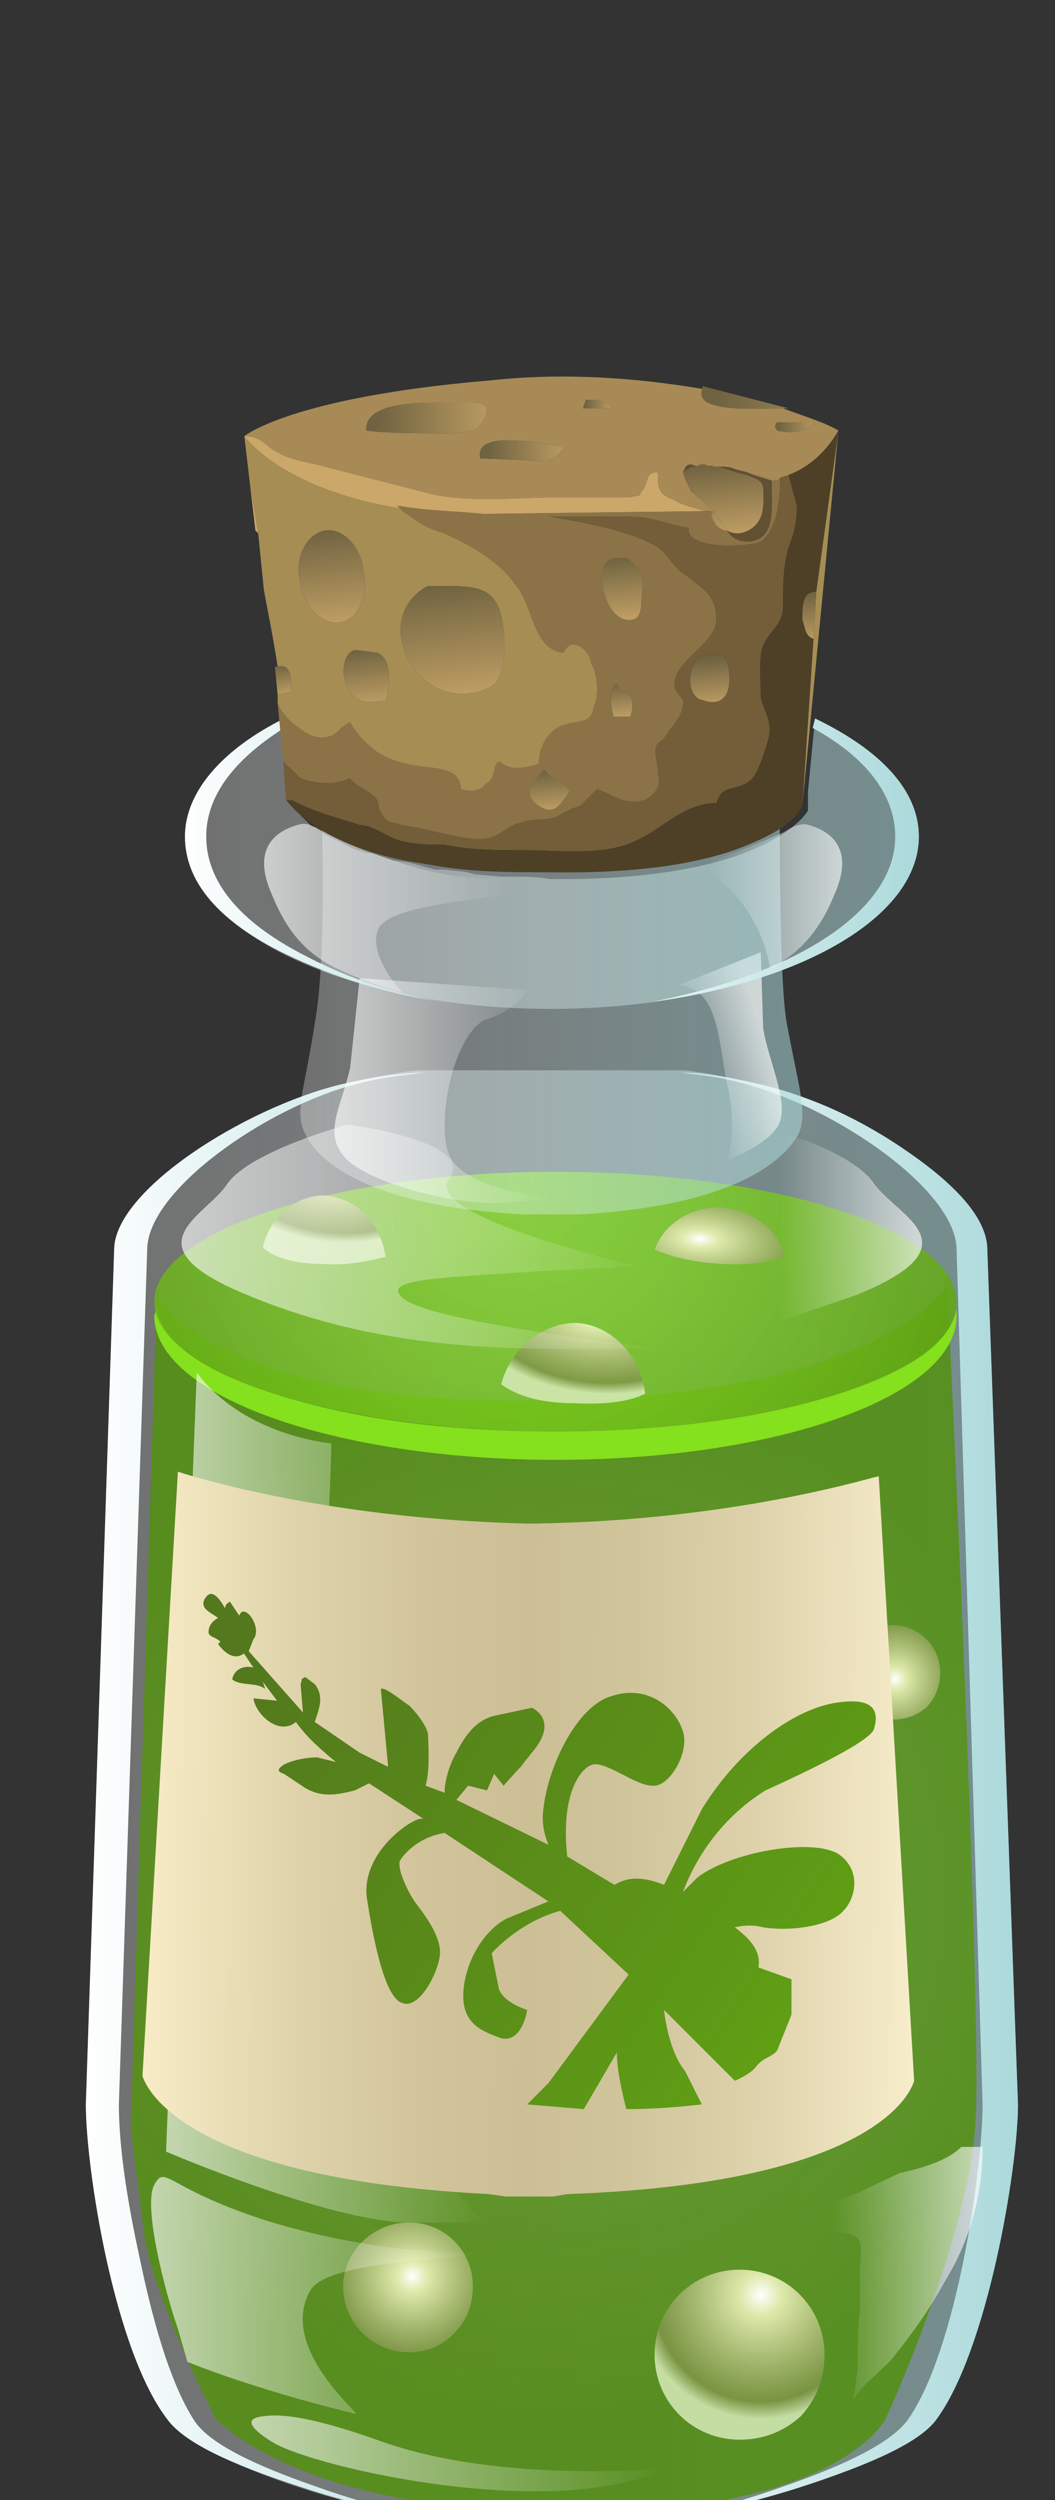 <?xml version="1.0" encoding="utf-8"?>
<!-- Generator: flash2svg, http://dissentgraphics.com/tools/flash2svg -->
<svg xmlns:xlink="http://www.w3.org/1999/xlink" id="essence_of_rubeweed" image-rendering="auto" baseProfile="basic" version="1.1" x="0px" y="0px" width="19" height="45" xmlns="http://www.w3.org/2000/svg" viewBox="0 0 19 45">
  <rect x="0" y="0" width="19" height="45" fill="#333333" stroke="none"/>
  <defs>
    <linearGradient gradientUnits="userSpaceOnUse" color-interpolation="sRGB" x1="188.1" y1="775.9" x2="207.3" y2="775.9" id="linearGradient">
      <stop stop-color="#FFF" stop-opacity="0.298" offset="0"/>
      <stop stop-color="#ABD9DB" stop-opacity="0.549" offset="1"/>
    </linearGradient>
    <radialGradient gradientUnits="userSpaceOnUse" color-interpolation="sRGB" r="11.047" cx="197.9" cy="778" fx="197.9" fy="778" gradientTransform="matrix(1 0 0 -1 0 1556)" id="radialGradient">
      <stop stop-color="#62A713" stop-opacity="0.667" offset="0"/>
      <stop stop-color="#53900F" stop-opacity="0.847" offset="0.988"/>
    </radialGradient>
    <radialGradient gradientUnits="userSpaceOnUse" color-interpolation="sRGB" r="9.794" cx="196.35" cy="762.6" fx="196.35" fy="762.6" gradientTransform="matrix(0.871 0.493 0.493 -0.871 -350.699 1330.05)" id="radialGradient1">
      <stop stop-color="#94F822" stop-opacity="0.667" offset="0"/>
      <stop stop-color="#62A713" stop-opacity="0.847" offset="0.988"/>
    </radialGradient>
    <radialGradient gradientUnits="userSpaceOnUse" color-interpolation="sRGB" r="1.995" cx="194.85" cy="785.7" fx="194.85" fy="785.7" gradientTransform="matrix(0.497 0.87 0.87 -0.497 -585.149 1006.65)" id="radialGradient2">
      <stop stop-color="#FFF" stop-opacity="1" offset="0"/>
      <stop stop-color="#DEE9AB" stop-opacity="1" offset="0.165"/>
      <stop stop-color="#7F9447" stop-opacity="0.847" offset="0.859"/>
      <stop stop-color="#D8EBBA" stop-opacity="0.847" offset="1"/>
    </radialGradient>
    <radialGradient gradientUnits="userSpaceOnUse" color-interpolation="sRGB" r="2.621" cx="201.85" cy="787" fx="201.85" fy="787" gradientTransform="matrix(0.498 0.872 0.872 -0.498 -584.899 1002.65)" id="radialGradient3">
      <stop stop-color="#FFF" stop-opacity="1" offset="0"/>
      <stop stop-color="#DEE9AB" stop-opacity="1" offset="0.165"/>
      <stop stop-color="#7F9447" stop-opacity="0.847" offset="0.859"/>
      <stop stop-color="#D8EBBA" stop-opacity="0.847" offset="1"/>
    </radialGradient>
    <radialGradient gradientUnits="userSpaceOnUse" color-interpolation="sRGB" r="1.451" cx="205.1" cy="772.85" fx="205.1" fy="772.85" gradientTransform="matrix(0.496 0.872 0.872 -0.496 -570.299 977.15)" id="radialGradient4">
      <stop stop-color="#FFF" stop-opacity="1" offset="0"/>
      <stop stop-color="#DEE9AB" stop-opacity="1" offset="0.165"/>
      <stop stop-color="#7F9447" stop-opacity="0.847" offset="0.859"/>
      <stop stop-color="#D8EBBA" stop-opacity="0.847" offset="1"/>
    </radialGradient>
    <radialGradient gradientUnits="userSpaceOnUse" color-interpolation="sRGB" r="1.414" cx="193.1" cy="763.2" fx="193.1" fy="763.2" gradientTransform="matrix(-0.07 1 1.693 0.132 -1085.449 469.7)" id="radialGradient5">
      <stop stop-color="#FFF" stop-opacity="1" offset="0"/>
      <stop stop-color="#DEE9AB" stop-opacity="1" offset="0.165"/>
      <stop stop-color="#7F9447" stop-opacity="0.847" offset="0.859"/>
      <stop stop-color="#D8EBBA" stop-opacity="0.847" offset="1"/>
    </radialGradient>
    <radialGradient gradientUnits="userSpaceOnUse" color-interpolation="sRGB" r="1.649" cx="198.45" cy="765.9" fx="198.45" fy="765.9" gradientTransform="matrix(-0.068 1 1.684 0.135 -1078.049 463.8)" id="radialGradient6">
      <stop stop-color="#FFF" stop-opacity="1" offset="0"/>
      <stop stop-color="#DEE9AB" stop-opacity="1" offset="0.165"/>
      <stop stop-color="#7F9447" stop-opacity="0.847" offset="0.859"/>
      <stop stop-color="#D8EBBA" stop-opacity="0.847" offset="1"/>
    </radialGradient>
    <radialGradient gradientUnits="userSpaceOnUse" color-interpolation="sRGB" r="1.166" cx="201.5" cy="763.4" fx="201.5" fy="763.4" gradientTransform="matrix(-0.074 1 2.138 0.149 -1415.899 448.2)" id="radialGradient7">
      <stop stop-color="#FFF" stop-opacity="1" offset="0"/>
      <stop stop-color="#DEE9AB" stop-opacity="1" offset="0.165"/>
      <stop stop-color="#7F9447" stop-opacity="0.847" offset="0.859"/>
      <stop stop-color="#D8EBBA" stop-opacity="0.847" offset="1"/>
    </radialGradient>
    <linearGradient gradientUnits="userSpaceOnUse" color-interpolation="sRGB" x1="189.725" y1="775.85" x2="196.475" y2="775.85" id="linearGradient1">
      <stop stop-color="#FFF" stop-opacity="0.639" offset="0"/>
      <stop stop-color="#FFF" stop-opacity="0" offset="1"/>
    </linearGradient>
    <linearGradient gradientUnits="userSpaceOnUse" color-interpolation="sRGB" x1="187.987" y1="775.9" x2="197.713" y2="775.9" id="linearGradient2">
      <stop stop-color="#FFF" stop-opacity="1" offset="0"/>
      <stop stop-color="#ABD9DB" stop-opacity="1" offset="1"/>
    </linearGradient>
    <linearGradient gradientUnits="userSpaceOnUse" color-interpolation="sRGB" x1="197.875" y1="775.9" x2="207.725" y2="775.9" id="linearGradient3">
      <stop stop-color="#FFF" stop-opacity="1" offset="0"/>
      <stop stop-color="#ABD9DB" stop-opacity="1" offset="1"/>
    </linearGradient>
    <linearGradient gradientUnits="userSpaceOnUse" color-interpolation="sRGB" x1="190.025" y1="763.95" x2="200.175" y2="763.95" id="linearGradient4">
      <stop stop-color="#FFF" stop-opacity="0.639" offset="0"/>
      <stop stop-color="#FFF" stop-opacity="0" offset="1"/>
    </linearGradient>
    <linearGradient gradientUnits="userSpaceOnUse" color-interpolation="sRGB" x1="191.525" y1="789.75" x2="200.275" y2="789.75" id="linearGradient5">
      <stop stop-color="#FFF" stop-opacity="0.639" offset="0"/>
      <stop stop-color="#FFF" stop-opacity="0" offset="1"/>
    </linearGradient>
    <linearGradient gradientUnits="userSpaceOnUse" color-interpolation="sRGB" x1="205.575" y1="763.7" x2="202.725" y2="763.7" id="linearGradient6">
      <stop stop-color="#FFF" stop-opacity="0.639" offset="0"/>
      <stop stop-color="#FFF" stop-opacity="0" offset="1"/>
    </linearGradient>
    <linearGradient gradientUnits="userSpaceOnUse" color-interpolation="sRGB" x1="189.4" y1="786.4" x2="196.4" y2="786.4" id="linearGradient7">
      <stop stop-color="#FFF" stop-opacity="0.639" offset="0"/>
      <stop stop-color="#FFF" stop-opacity="0" offset="1"/>
    </linearGradient>
    <linearGradient gradientUnits="userSpaceOnUse" color-interpolation="sRGB" x1="206.875" y1="786.2" x2="203.825" y2="786.2" id="linearGradient8">
      <stop stop-color="#FFF" stop-opacity="0.639" offset="0"/>
      <stop stop-color="#FFF" stop-opacity="0" offset="1"/>
    </linearGradient>
    <linearGradient gradientUnits="userSpaceOnUse" color-interpolation="sRGB" x1="192.588" y1="758.35" x2="202.912" y2="758.35" id="linearGradient9">
      <stop stop-color="#FFF" stop-opacity="0.298" offset="0"/>
      <stop stop-color="#ABD9DB" stop-opacity="0.549" offset="1"/>
    </linearGradient>
    <linearGradient gradientUnits="userSpaceOnUse" color-interpolation="sRGB" x1="193.325" y1="760.9" x2="197.875" y2="760.9" id="linearGradient10">
      <stop stop-color="#FFF" stop-opacity="0.639" offset="0"/>
      <stop stop-color="#FFF" stop-opacity="0" offset="1"/>
    </linearGradient>
    <linearGradient gradientUnits="userSpaceOnUse" color-interpolation="sRGB" x1="202.425" y1="760" x2="200.875" y2="760.5" id="linearGradient11">
      <stop stop-color="#FFF" stop-opacity="0.639" offset="0"/>
      <stop stop-color="#FFF" stop-opacity="0" offset="1"/>
    </linearGradient>
    <linearGradient gradientUnits="userSpaceOnUse" color-interpolation="sRGB" x1="190.088" y1="756.05" x2="205.612" y2="756.05" id="linearGradient12">
      <stop stop-color="#FFF" stop-opacity="0.298" offset="0"/>
      <stop stop-color="#ABD9DB" stop-opacity="0.549" offset="1"/>
    </linearGradient>
    <linearGradient gradientUnits="userSpaceOnUse" color-interpolation="sRGB" x1="197.863" y1="756.05" x2="205.637" y2="756.05" id="linearGradient13">
      <stop stop-color="#FFF" stop-opacity="1" offset="0"/>
      <stop stop-color="#ABD9DB" stop-opacity="1" offset="1"/>
    </linearGradient>
    <linearGradient gradientUnits="userSpaceOnUse" color-interpolation="sRGB" x1="190.075" y1="756.1" x2="197.525" y2="756.1" id="linearGradient14">
      <stop stop-color="#FFF" stop-opacity="1" offset="0"/>
      <stop stop-color="#ABD9DB" stop-opacity="1" offset="1"/>
    </linearGradient>
    <linearGradient gradientUnits="userSpaceOnUse" color-interpolation="sRGB" x1="191.775" y1="757" x2="197.025" y2="757" id="linearGradient15">
      <stop stop-color="#FFF" stop-opacity="0.639" offset="0"/>
      <stop stop-color="#FFF" stop-opacity="0" offset="1"/>
    </linearGradient>
    <linearGradient gradientUnits="userSpaceOnUse" color-interpolation="sRGB" x1="204.012" y1="756.75" x2="201.188" y2="756.75" id="linearGradient16">
      <stop stop-color="#FFF" stop-opacity="0.639" offset="0"/>
      <stop stop-color="#FFF" stop-opacity="0" offset="1"/>
    </linearGradient>
    <linearGradient gradientUnits="userSpaceOnUse" color-interpolation="sRGB" x1="16.275" y1="7.2" x2="12.925" y2="7.2" id="linearGradient17">
      <stop stop-color="#C1A064" stop-opacity="1" offset="0"/>
      <stop stop-color="#706341" stop-opacity="1" offset="1"/>
    </linearGradient>
    <linearGradient gradientUnits="userSpaceOnUse" color-interpolation="sRGB" x1="14.775" y1="7.7" x2="14.025" y2="7.7" id="linearGradient18">
      <stop stop-color="#C1A064" stop-opacity="1" offset="0"/>
      <stop stop-color="#706341" stop-opacity="1" offset="1"/>
    </linearGradient>
    <linearGradient gradientUnits="userSpaceOnUse" color-interpolation="sRGB" x1="14.775" y1="7.7" x2="14.025" y2="7.7" id="linearGradient19">
      <stop stop-color="#C1A064" stop-opacity="1" offset="0"/>
      <stop stop-color="#706341" stop-opacity="1" offset="1"/>
    </linearGradient>
    <linearGradient gradientUnits="userSpaceOnUse" color-interpolation="sRGB" x1="14.775" y1="7.7" x2="14.025" y2="7.7" id="linearGradient20">
      <stop stop-color="#C1A064" stop-opacity="1" offset="0"/>
      <stop stop-color="#706341" stop-opacity="1" offset="1"/>
    </linearGradient>
    <linearGradient gradientUnits="userSpaceOnUse" color-interpolation="sRGB" x1="11.05" y1="7.25" x2="10.55" y2="7.25" id="linearGradient21">
      <stop stop-color="#C1A064" stop-opacity="1" offset="0"/>
      <stop stop-color="#706341" stop-opacity="1" offset="1"/>
    </linearGradient>
    <linearGradient gradientUnits="userSpaceOnUse" color-interpolation="sRGB" x1="11.05" y1="7.25" x2="10.55" y2="7.25" id="linearGradient22">
      <stop stop-color="#C1A064" stop-opacity="1" offset="0"/>
      <stop stop-color="#706341" stop-opacity="1" offset="1"/>
    </linearGradient>
    <linearGradient gradientUnits="userSpaceOnUse" color-interpolation="sRGB" x1="11.05" y1="7.25" x2="10.55" y2="7.25" id="linearGradient23">
      <stop stop-color="#C1A064" stop-opacity="1" offset="0"/>
      <stop stop-color="#706341" stop-opacity="1" offset="1"/>
    </linearGradient>
    <linearGradient gradientUnits="userSpaceOnUse" color-interpolation="sRGB" x1="10.312" y1="8.1" x2="8.788" y2="8.1" id="linearGradient24">
      <stop stop-color="#C1A064" stop-opacity="1" offset="0"/>
      <stop stop-color="#706341" stop-opacity="1" offset="1"/>
    </linearGradient>
    <linearGradient gradientUnits="userSpaceOnUse" color-interpolation="sRGB" x1="10.312" y1="8.1" x2="8.788" y2="8.1" id="linearGradient25">
      <stop stop-color="#C1A064" stop-opacity="1" offset="0"/>
      <stop stop-color="#706341" stop-opacity="1" offset="1"/>
    </linearGradient>
    <linearGradient gradientUnits="userSpaceOnUse" color-interpolation="sRGB" x1="10.312" y1="8.1" x2="8.788" y2="8.1" id="linearGradient26">
      <stop stop-color="#C1A064" stop-opacity="1" offset="0"/>
      <stop stop-color="#706341" stop-opacity="1" offset="1"/>
    </linearGradient>
    <linearGradient gradientUnits="userSpaceOnUse" color-interpolation="sRGB" x1="9.025" y1="7.5" x2="6.775" y2="7.5" id="linearGradient27">
      <stop stop-color="#C1A064" stop-opacity="1" offset="0"/>
      <stop stop-color="#706341" stop-opacity="1" offset="1"/>
    </linearGradient>
    <linearGradient gradientUnits="userSpaceOnUse" color-interpolation="sRGB" x1="9.025" y1="7.5" x2="6.775" y2="7.5" id="linearGradient28">
      <stop stop-color="#C1A064" stop-opacity="1" offset="0"/>
      <stop stop-color="#706341" stop-opacity="1" offset="1"/>
    </linearGradient>
    <linearGradient gradientUnits="userSpaceOnUse" color-interpolation="sRGB" x1="9.025" y1="7.5" x2="6.775" y2="7.5" id="linearGradient29">
      <stop stop-color="#C1A064" stop-opacity="1" offset="0"/>
      <stop stop-color="#706341" stop-opacity="1" offset="1"/>
    </linearGradient>
    <linearGradient gradientUnits="userSpaceOnUse" color-interpolation="sRGB" x1="13.125" y1="9.675" x2="12.975" y2="8.325" id="linearGradient30">
      <stop stop-color="#C1A064" stop-opacity="1" offset="0"/>
      <stop stop-color="#706341" stop-opacity="1" offset="1"/>
    </linearGradient>
    <linearGradient gradientUnits="userSpaceOnUse" color-interpolation="sRGB" x1="11.262" y1="11.175" x2="11.137" y2="10.025" id="linearGradient31">
      <stop stop-color="#C1A064" stop-opacity="1" offset="0"/>
      <stop stop-color="#706341" stop-opacity="1" offset="1"/>
    </linearGradient>
    <linearGradient gradientUnits="userSpaceOnUse" color-interpolation="sRGB" x1="11.262" y1="11.175" x2="11.137" y2="10.025" id="linearGradient32">
      <stop stop-color="#C1A064" stop-opacity="1" offset="0"/>
      <stop stop-color="#706341" stop-opacity="1" offset="1"/>
    </linearGradient>
    <linearGradient gradientUnits="userSpaceOnUse" color-interpolation="sRGB" x1="11.262" y1="11.175" x2="11.137" y2="10.025" id="linearGradient33">
      <stop stop-color="#C1A064" stop-opacity="1" offset="0"/>
      <stop stop-color="#706341" stop-opacity="1" offset="1"/>
    </linearGradient>
    <linearGradient gradientUnits="userSpaceOnUse" color-interpolation="sRGB" x1="9.938" y1="14.625" x2="9.863" y2="13.875" id="linearGradient34">
      <stop stop-color="#C1A064" stop-opacity="1" offset="0"/>
      <stop stop-color="#706341" stop-opacity="1" offset="1"/>
    </linearGradient>
    <linearGradient gradientUnits="userSpaceOnUse" color-interpolation="sRGB" x1="9.938" y1="14.625" x2="9.863" y2="13.875" id="linearGradient35">
      <stop stop-color="#C1A064" stop-opacity="1" offset="0"/>
      <stop stop-color="#706341" stop-opacity="1" offset="1"/>
    </linearGradient>
    <linearGradient gradientUnits="userSpaceOnUse" color-interpolation="sRGB" x1="9.938" y1="14.625" x2="9.863" y2="13.875" id="linearGradient36">
      <stop stop-color="#C1A064" stop-opacity="1" offset="0"/>
      <stop stop-color="#706341" stop-opacity="1" offset="1"/>
    </linearGradient>
    <linearGradient gradientUnits="userSpaceOnUse" color-interpolation="sRGB" x1="11.237" y1="12.925" x2="11.162" y2="12.275" id="linearGradient37">
      <stop stop-color="#C1A064" stop-opacity="1" offset="0"/>
      <stop stop-color="#706341" stop-opacity="1" offset="1"/>
    </linearGradient>
    <linearGradient gradientUnits="userSpaceOnUse" color-interpolation="sRGB" x1="11.237" y1="12.925" x2="11.162" y2="12.275" id="linearGradient38">
      <stop stop-color="#C1A064" stop-opacity="1" offset="0"/>
      <stop stop-color="#706341" stop-opacity="1" offset="1"/>
    </linearGradient>
    <linearGradient gradientUnits="userSpaceOnUse" color-interpolation="sRGB" x1="11.237" y1="12.925" x2="11.162" y2="12.275" id="linearGradient39">
      <stop stop-color="#C1A064" stop-opacity="1" offset="0"/>
      <stop stop-color="#706341" stop-opacity="1" offset="1"/>
    </linearGradient>
    <linearGradient gradientUnits="userSpaceOnUse" color-interpolation="sRGB" x1="12.975" y1="9.725" x2="12.825" y2="8.375" id="linearGradient40">
      <stop stop-color="#C1A064" stop-opacity="1" offset="0"/>
      <stop stop-color="#706341" stop-opacity="1" offset="1"/>
    </linearGradient>
    <linearGradient gradientUnits="userSpaceOnUse" color-interpolation="sRGB" x1="12.85" y1="12.738" x2="12.75" y2="11.863" id="linearGradient41">
      <stop stop-color="#C1A064" stop-opacity="1" offset="0"/>
      <stop stop-color="#706341" stop-opacity="1" offset="1"/>
    </linearGradient>
    <linearGradient gradientUnits="userSpaceOnUse" color-interpolation="sRGB" x1="12.85" y1="12.738" x2="12.75" y2="11.863" id="linearGradient42">
      <stop stop-color="#C1A064" stop-opacity="1" offset="0"/>
      <stop stop-color="#706341" stop-opacity="1" offset="1"/>
    </linearGradient>
    <linearGradient gradientUnits="userSpaceOnUse" color-interpolation="sRGB" x1="12.85" y1="12.738" x2="12.75" y2="11.863" id="linearGradient43">
      <stop stop-color="#C1A064" stop-opacity="1" offset="0"/>
      <stop stop-color="#706341" stop-opacity="1" offset="1"/>
    </linearGradient>
    <linearGradient gradientUnits="userSpaceOnUse" color-interpolation="sRGB" x1="6.1" y1="11.275" x2="5.9" y2="9.525" id="linearGradient44">
      <stop stop-color="#C1A064" stop-opacity="1" offset="0"/>
      <stop stop-color="#706341" stop-opacity="1" offset="1"/>
    </linearGradient>
    <linearGradient gradientUnits="userSpaceOnUse" color-interpolation="sRGB" x1="6.1" y1="11.275" x2="5.9" y2="9.525" id="linearGradient45">
      <stop stop-color="#C1A064" stop-opacity="1" offset="0"/>
      <stop stop-color="#706341" stop-opacity="1" offset="1"/>
    </linearGradient>
    <linearGradient gradientUnits="userSpaceOnUse" color-interpolation="sRGB" x1="6.1" y1="11.275" x2="5.9" y2="9.525" id="linearGradient46">
      <stop stop-color="#C1A064" stop-opacity="1" offset="0"/>
      <stop stop-color="#706341" stop-opacity="1" offset="1"/>
    </linearGradient>
    <linearGradient gradientUnits="userSpaceOnUse" color-interpolation="sRGB" x1="6.713" y1="12.725" x2="6.588" y2="11.675" id="linearGradient47">
      <stop stop-color="#C1A064" stop-opacity="1" offset="0"/>
      <stop stop-color="#706341" stop-opacity="1" offset="1"/>
    </linearGradient>
    <linearGradient gradientUnits="userSpaceOnUse" color-interpolation="sRGB" x1="6.713" y1="12.725" x2="6.588" y2="11.675" id="linearGradient48">
      <stop stop-color="#C1A064" stop-opacity="1" offset="0"/>
      <stop stop-color="#706341" stop-opacity="1" offset="1"/>
    </linearGradient>
    <linearGradient gradientUnits="userSpaceOnUse" color-interpolation="sRGB" x1="6.713" y1="12.725" x2="6.588" y2="11.675" id="linearGradient49">
      <stop stop-color="#C1A064" stop-opacity="1" offset="0"/>
      <stop stop-color="#706341" stop-opacity="1" offset="1"/>
    </linearGradient>
    <linearGradient gradientUnits="userSpaceOnUse" color-interpolation="sRGB" x1="8.275" y1="12.6" x2="8.025" y2="10.5" id="linearGradient50">
      <stop stop-color="#C1A064" stop-opacity="1" offset="0"/>
      <stop stop-color="#706341" stop-opacity="1" offset="1"/>
    </linearGradient>
    <linearGradient gradientUnits="userSpaceOnUse" color-interpolation="sRGB" x1="8.275" y1="12.6" x2="8.025" y2="10.5" id="linearGradient51">
      <stop stop-color="#C1A064" stop-opacity="1" offset="0"/>
      <stop stop-color="#706341" stop-opacity="1" offset="1"/>
    </linearGradient>
    <linearGradient gradientUnits="userSpaceOnUse" color-interpolation="sRGB" x1="8.275" y1="12.6" x2="8.025" y2="10.5" id="linearGradient52">
      <stop stop-color="#C1A064" stop-opacity="1" offset="0"/>
      <stop stop-color="#706341" stop-opacity="1" offset="1"/>
    </linearGradient>
    <linearGradient gradientUnits="userSpaceOnUse" color-interpolation="sRGB" x1="14.65" y1="11.613" x2="14.55" y2="10.688" id="linearGradient53">
      <stop stop-color="#C1A064" stop-opacity="1" offset="0"/>
      <stop stop-color="#706341" stop-opacity="1" offset="1"/>
    </linearGradient>
    <linearGradient gradientUnits="userSpaceOnUse" color-interpolation="sRGB" x1="5.137" y1="12.537" x2="5.062" y2="11.963" id="linearGradient54">
      <stop stop-color="#C1A064" stop-opacity="1" offset="0"/>
      <stop stop-color="#706341" stop-opacity="1" offset="1"/>
    </linearGradient>
    <linearGradient gradientUnits="userSpaceOnUse" color-interpolation="sRGB" x1="189.225" y1="776.6" x2="205.575" y2="776.7" id="linearGradient55">
      <stop stop-color="#F8ECC6" stop-opacity="1" offset="0"/>
      <stop stop-color="#F7EBC5" stop-opacity="1" offset="0.008"/>
      <stop stop-color="#DFD3AB" stop-opacity="1" offset="0.196"/>
      <stop stop-color="#D1C49B" stop-opacity="1" offset="0.365"/>
      <stop stop-color="#CCBF95" stop-opacity="1" offset="0.498"/>
      <stop stop-color="#D0C49B" stop-opacity="1" offset="0.624"/>
      <stop stop-color="#DDD1AA" stop-opacity="1" offset="0.78"/>
      <stop stop-color="#F2E7C4" stop-opacity="1" offset="0.957"/>
      <stop stop-color="#F8EDCB" stop-opacity="1" offset="1"/>
    </linearGradient>
    <linearGradient gradientUnits="userSpaceOnUse" color-interpolation="sRGB" x1="191.787" y1="772.312" x2="205.912" y2="781.688" id="linearGradient56">
      <stop stop-color="#53781D" stop-opacity="1" offset="0"/>
      <stop stop-color="#62A713" stop-opacity="1" offset="1"/>
    </linearGradient>
    <linearGradient gradientUnits="userSpaceOnUse" color-interpolation="sRGB" x1="1.631" y1="32.397" x2="17.951" y2="32.397" id="linearGradient57">
      <stop stop-color="#FFF" stop-opacity="0.298" offset="0"/>
      <stop stop-color="#ABD9DB" stop-opacity="0.549" offset="1"/>
    </linearGradient>
    <radialGradient gradientUnits="userSpaceOnUse" color-interpolation="sRGB" r="9.39" cx="10.011" cy="1356.781" fx="10.011" fy="1356.781" gradientTransform="matrix(1 0 0 -1 0 1390.95)" id="radialGradient8">
      <stop stop-color="#62A713" stop-opacity="0.667" offset="0"/>
      <stop stop-color="#53900F" stop-opacity="0.847" offset="0.988"/>
    </radialGradient>
    <radialGradient gradientUnits="userSpaceOnUse" color-interpolation="sRGB" r="8.332" cx="-289.205" cy="1152.228" fx="-289.205" fy="1152.228" gradientTransform="matrix(0.87 0.493 0.493 -0.87 -307.199 1166.25)" id="radialGradient9">
      <stop stop-color="#94F822" stop-opacity="0.667" offset="0"/>
      <stop stop-color="#62A713" stop-opacity="0.847" offset="0.988"/>
    </radialGradient>
    <radialGradient gradientUnits="userSpaceOnUse" color-interpolation="sRGB" r="1.698" cx="-489.63" cy="897.44" fx="-489.63" fy="897.44" gradientTransform="matrix(0.496 0.868 0.868 -0.496 -528.699 911.1)" id="radialGradient10">
      <stop stop-color="#FFF" stop-opacity="1" offset="0"/>
      <stop stop-color="#DEE9AB" stop-opacity="1" offset="0.165"/>
      <stop stop-color="#7F9447" stop-opacity="0.847" offset="0.859"/>
      <stop stop-color="#D8EBBA" stop-opacity="0.847" offset="1"/>
    </radialGradient>
    <radialGradient gradientUnits="userSpaceOnUse" color-interpolation="sRGB" r="2.236" cx="-483.039" cy="896.83" fx="-483.039" fy="896.83" gradientTransform="matrix(0.496 0.869 0.869 -0.496 -526.049 905.9)" id="radialGradient11">
      <stop stop-color="#FFF" stop-opacity="1" offset="0"/>
      <stop stop-color="#DEE9AB" stop-opacity="1" offset="0.165"/>
      <stop stop-color="#7F9447" stop-opacity="0.847" offset="0.859"/>
      <stop stop-color="#D8EBBA" stop-opacity="0.847" offset="1"/>
    </radialGradient>
    <radialGradient gradientUnits="userSpaceOnUse" color-interpolation="sRGB" r="1.237" cx="-468.065" cy="862.302" fx="-468.065" fy="862.302" gradientTransform="matrix(0.494 0.869 0.869 -0.494 -501.999 862.95)" id="radialGradient12">
      <stop stop-color="#FFF" stop-opacity="1" offset="0"/>
      <stop stop-color="#DEE9AB" stop-opacity="1" offset="0.165"/>
      <stop stop-color="#7F9447" stop-opacity="0.847" offset="0.859"/>
      <stop stop-color="#D8EBBA" stop-opacity="0.847" offset="1"/>
    </radialGradient>
    <radialGradient gradientUnits="userSpaceOnUse" color-interpolation="sRGB" r="1.204" cx="-916.215" cy="422.498" fx="-916.215" fy="422.498" gradientTransform="matrix(-0.07 0.998 1.689 0.131 -771.699 880.2)" id="radialGradient13">
      <stop stop-color="#FFF" stop-opacity="1" offset="0"/>
      <stop stop-color="#DEE9AB" stop-opacity="1" offset="0.165"/>
      <stop stop-color="#7F9447" stop-opacity="0.847" offset="0.859"/>
      <stop stop-color="#D8EBBA" stop-opacity="0.847" offset="1"/>
    </radialGradient>
    <radialGradient gradientUnits="userSpaceOnUse" color-interpolation="sRGB" r="1.404" cx="-905.385" cy="419.637" fx="-905.385" fy="419.637" gradientTransform="matrix(-0.068 0.998 1.68 0.135 -755.799 870.6)" id="radialGradient14">
      <stop stop-color="#FFF" stop-opacity="1" offset="0"/>
      <stop stop-color="#DEE9AB" stop-opacity="1" offset="0.165"/>
      <stop stop-color="#7F9447" stop-opacity="0.847" offset="0.859"/>
      <stop stop-color="#D8EBBA" stop-opacity="0.847" offset="1"/>
    </radialGradient>
    <radialGradient gradientUnits="userSpaceOnUse" color-interpolation="sRGB" r="0.994" cx="-1189.905" cy="404.569" fx="-1189.905" fy="404.569" gradientTransform="matrix(-0.074 0.997 2.132 0.149 -937.999 1148.35)" id="radialGradient15">
      <stop stop-color="#FFF" stop-opacity="1" offset="0"/>
      <stop stop-color="#DEE9AB" stop-opacity="1" offset="0.165"/>
      <stop stop-color="#7F9447" stop-opacity="0.847" offset="0.859"/>
      <stop stop-color="#D8EBBA" stop-opacity="0.847" offset="1"/>
    </radialGradient>
    <linearGradient gradientUnits="userSpaceOnUse" color-interpolation="sRGB" x1="3.013" y1="32.355" x2="8.75" y2="32.355" id="linearGradient58">
      <stop stop-color="#FFF" stop-opacity="0.639" offset="0"/>
      <stop stop-color="#FFF" stop-opacity="0" offset="1"/>
    </linearGradient>
    <linearGradient gradientUnits="userSpaceOnUse" color-interpolation="sRGB" x1="1.536" y1="32.397" x2="9.802" y2="32.397" id="linearGradient59">
      <stop stop-color="#FFF" stop-opacity="1" offset="0"/>
      <stop stop-color="#ABD9DB" stop-opacity="1" offset="1"/>
    </linearGradient>
    <linearGradient gradientUnits="userSpaceOnUse" color-interpolation="sRGB" x1="9.94" y1="32.397" x2="18.312" y2="32.397" id="linearGradient60">
      <stop stop-color="#FFF" stop-opacity="1" offset="0"/>
      <stop stop-color="#ABD9DB" stop-opacity="1" offset="1"/>
    </linearGradient>
    <linearGradient gradientUnits="userSpaceOnUse" color-interpolation="sRGB" x1="3.268" y1="22.24" x2="11.895" y2="22.24" id="linearGradient61">
      <stop stop-color="#FFF" stop-opacity="0.639" offset="0"/>
      <stop stop-color="#FFF" stop-opacity="0" offset="1"/>
    </linearGradient>
    <linearGradient gradientUnits="userSpaceOnUse" color-interpolation="sRGB" x1="4.543" y1="44.169" x2="11.98" y2="44.169" id="linearGradient62">
      <stop stop-color="#FFF" stop-opacity="0.639" offset="0"/>
      <stop stop-color="#FFF" stop-opacity="0" offset="1"/>
    </linearGradient>
    <linearGradient gradientUnits="userSpaceOnUse" color-interpolation="sRGB" x1="16.485" y1="22.027" x2="14.062" y2="22.027" id="linearGradient63">
      <stop stop-color="#FFF" stop-opacity="0.639" offset="0"/>
      <stop stop-color="#FFF" stop-opacity="0" offset="1"/>
    </linearGradient>
    <linearGradient gradientUnits="userSpaceOnUse" color-interpolation="sRGB" x1="2.736" y1="41.322" x2="8.686" y2="41.322" id="linearGradient64">
      <stop stop-color="#FFF" stop-opacity="0.639" offset="0"/>
      <stop stop-color="#FFF" stop-opacity="0" offset="1"/>
    </linearGradient>
    <linearGradient gradientUnits="userSpaceOnUse" color-interpolation="sRGB" x1="17.59" y1="41.152" x2="14.997" y2="41.152" id="linearGradient65">
      <stop stop-color="#FFF" stop-opacity="0.639" offset="0"/>
      <stop stop-color="#FFF" stop-opacity="0" offset="1"/>
    </linearGradient>
    <linearGradient gradientUnits="userSpaceOnUse" color-interpolation="sRGB" x1="5.446" y1="17.48" x2="14.222" y2="17.48" id="linearGradient66">
      <stop stop-color="#FFF" stop-opacity="0.298" offset="0"/>
      <stop stop-color="#ABD9DB" stop-opacity="0.549" offset="1"/>
    </linearGradient>
    <linearGradient gradientUnits="userSpaceOnUse" color-interpolation="sRGB" x1="6.073" y1="19.647" x2="9.94" y2="19.647" id="linearGradient67">
      <stop stop-color="#FFF" stop-opacity="0.639" offset="0"/>
      <stop stop-color="#FFF" stop-opacity="0" offset="1"/>
    </linearGradient>
    <linearGradient gradientUnits="userSpaceOnUse" color-interpolation="sRGB" x1="13.807" y1="18.882" x2="12.49" y2="19.307" id="linearGradient68">
      <stop stop-color="#FFF" stop-opacity="0.639" offset="0"/>
      <stop stop-color="#FFF" stop-opacity="0" offset="1"/>
    </linearGradient>
    <linearGradient gradientUnits="userSpaceOnUse" color-interpolation="sRGB" x1="3.321" y1="15.525" x2="16.517" y2="15.525" id="linearGradient69">
      <stop stop-color="#FFF" stop-opacity="0.298" offset="0"/>
      <stop stop-color="#ABD9DB" stop-opacity="0.549" offset="1"/>
    </linearGradient>
    <linearGradient gradientUnits="userSpaceOnUse" color-interpolation="sRGB" x1="9.929" y1="15.525" x2="16.538" y2="15.525" id="linearGradient70">
      <stop stop-color="#FFF" stop-opacity="1" offset="0"/>
      <stop stop-color="#ABD9DB" stop-opacity="1" offset="1"/>
    </linearGradient>
    <linearGradient gradientUnits="userSpaceOnUse" color-interpolation="sRGB" x1="3.31" y1="15.568" x2="9.642" y2="15.568" id="linearGradient71">
      <stop stop-color="#FFF" stop-opacity="1" offset="0"/>
      <stop stop-color="#ABD9DB" stop-opacity="1" offset="1"/>
    </linearGradient>
    <linearGradient gradientUnits="userSpaceOnUse" color-interpolation="sRGB" x1="4.755" y1="16.333" x2="9.217" y2="16.333" id="linearGradient72">
      <stop stop-color="#FFF" stop-opacity="0.639" offset="0"/>
      <stop stop-color="#FFF" stop-opacity="0" offset="1"/>
    </linearGradient>
    <linearGradient gradientUnits="userSpaceOnUse" color-interpolation="sRGB" x1="15.157" y1="16.12" x2="12.755" y2="16.12" id="linearGradient73">
      <stop stop-color="#FFF" stop-opacity="0.639" offset="0"/>
      <stop stop-color="#FFF" stop-opacity="0" offset="1"/>
    </linearGradient>
    <linearGradient gradientUnits="userSpaceOnUse" color-interpolation="sRGB" x1="16.275" y1="7.2" x2="12.925" y2="7.2" id="linearGradient74">
      <stop stop-color="#C1A064" stop-opacity="1" offset="0"/>
      <stop stop-color="#706341" stop-opacity="1" offset="1"/>
    </linearGradient>
    <linearGradient gradientUnits="userSpaceOnUse" color-interpolation="sRGB" x1="14.775" y1="7.7" x2="14.025" y2="7.7" id="linearGradient75">
      <stop stop-color="#C1A064" stop-opacity="1" offset="0"/>
      <stop stop-color="#706341" stop-opacity="1" offset="1"/>
    </linearGradient>
    <linearGradient gradientUnits="userSpaceOnUse" color-interpolation="sRGB" x1="11.05" y1="7.25" x2="10.55" y2="7.25" id="linearGradient76">
      <stop stop-color="#C1A064" stop-opacity="1" offset="0"/>
      <stop stop-color="#706341" stop-opacity="1" offset="1"/>
    </linearGradient>
    <linearGradient gradientUnits="userSpaceOnUse" color-interpolation="sRGB" x1="10.313" y1="8.1" x2="8.788" y2="8.1" id="linearGradient77">
      <stop stop-color="#C1A064" stop-opacity="1" offset="0"/>
      <stop stop-color="#706341" stop-opacity="1" offset="1"/>
    </linearGradient>
    <linearGradient gradientUnits="userSpaceOnUse" color-interpolation="sRGB" x1="9.025" y1="7.5" x2="6.775" y2="7.5" id="linearGradient78">
      <stop stop-color="#C1A064" stop-opacity="1" offset="0"/>
      <stop stop-color="#706341" stop-opacity="1" offset="1"/>
    </linearGradient>
    <linearGradient gradientUnits="userSpaceOnUse" color-interpolation="sRGB" x1="13.125" y1="9.675" x2="12.975" y2="8.325" id="linearGradient79">
      <stop stop-color="#C1A064" stop-opacity="1" offset="0"/>
      <stop stop-color="#706341" stop-opacity="1" offset="1"/>
    </linearGradient>
    <linearGradient gradientUnits="userSpaceOnUse" color-interpolation="sRGB" x1="11.263" y1="11.175" x2="11.138" y2="10.025" id="linearGradient80">
      <stop stop-color="#C1A064" stop-opacity="1" offset="0"/>
      <stop stop-color="#706341" stop-opacity="1" offset="1"/>
    </linearGradient>
    <linearGradient gradientUnits="userSpaceOnUse" color-interpolation="sRGB" x1="9.938" y1="14.625" x2="9.863" y2="13.875" id="linearGradient81">
      <stop stop-color="#C1A064" stop-opacity="1" offset="0"/>
      <stop stop-color="#706341" stop-opacity="1" offset="1"/>
    </linearGradient>
    <linearGradient gradientUnits="userSpaceOnUse" color-interpolation="sRGB" x1="11.237" y1="12.925" x2="11.163" y2="12.275" id="linearGradient82">
      <stop stop-color="#C1A064" stop-opacity="1" offset="0"/>
      <stop stop-color="#706341" stop-opacity="1" offset="1"/>
    </linearGradient>
    <linearGradient gradientUnits="userSpaceOnUse" color-interpolation="sRGB" x1="12.975" y1="9.725" x2="12.825" y2="8.375" id="linearGradient83">
      <stop stop-color="#C1A064" stop-opacity="1" offset="0"/>
      <stop stop-color="#706341" stop-opacity="1" offset="1"/>
    </linearGradient>
    <linearGradient gradientUnits="userSpaceOnUse" color-interpolation="sRGB" x1="12.85" y1="12.738" x2="12.75" y2="11.863" id="linearGradient84">
      <stop stop-color="#C1A064" stop-opacity="1" offset="0"/>
      <stop stop-color="#706341" stop-opacity="1" offset="1"/>
    </linearGradient>
    <linearGradient gradientUnits="userSpaceOnUse" color-interpolation="sRGB" x1="6.1" y1="11.275" x2="5.9" y2="9.525" id="linearGradient85">
      <stop stop-color="#C1A064" stop-opacity="1" offset="0"/>
      <stop stop-color="#706341" stop-opacity="1" offset="1"/>
    </linearGradient>
    <linearGradient gradientUnits="userSpaceOnUse" color-interpolation="sRGB" x1="6.713" y1="12.725" x2="6.588" y2="11.675" id="linearGradient86">
      <stop stop-color="#C1A064" stop-opacity="1" offset="0"/>
      <stop stop-color="#706341" stop-opacity="1" offset="1"/>
    </linearGradient>
    <linearGradient gradientUnits="userSpaceOnUse" color-interpolation="sRGB" x1="8.275" y1="12.6" x2="8.025" y2="10.5" id="linearGradient87">
      <stop stop-color="#C1A064" stop-opacity="1" offset="0"/>
      <stop stop-color="#706341" stop-opacity="1" offset="1"/>
    </linearGradient>
    <linearGradient gradientUnits="userSpaceOnUse" color-interpolation="sRGB" x1="14.65" y1="11.613" x2="14.55" y2="10.688" id="linearGradient88">
      <stop stop-color="#C1A064" stop-opacity="1" offset="0"/>
      <stop stop-color="#706341" stop-opacity="1" offset="1"/>
    </linearGradient>
    <linearGradient gradientUnits="userSpaceOnUse" color-interpolation="sRGB" x1="5.137" y1="12.538" x2="5.063" y2="11.963" id="linearGradient89">
      <stop stop-color="#C1A064" stop-opacity="1" offset="0"/>
      <stop stop-color="#706341" stop-opacity="1" offset="1"/>
    </linearGradient>
    <linearGradient gradientUnits="userSpaceOnUse" color-interpolation="sRGB" x1="2.588" y1="32.992" x2="16.485" y2="33.077" id="linearGradient90">
      <stop stop-color="#F8ECC6" stop-opacity="1" offset="0"/>
      <stop stop-color="#F7EBC5" stop-opacity="1" offset="0.008"/>
      <stop stop-color="#DFD3AB" stop-opacity="1" offset="0.196"/>
      <stop stop-color="#D1C49B" stop-opacity="1" offset="0.365"/>
      <stop stop-color="#CCBF95" stop-opacity="1" offset="0.498"/>
      <stop stop-color="#D0C49B" stop-opacity="1" offset="0.624"/>
      <stop stop-color="#DDD1AA" stop-opacity="1" offset="0.78"/>
      <stop stop-color="#F2E7C4" stop-opacity="1" offset="0.957"/>
      <stop stop-color="#F8EDCB" stop-opacity="1" offset="1"/>
    </linearGradient>
    <linearGradient gradientUnits="userSpaceOnUse" color-interpolation="sRGB" x1="4.766" y1="29.348" x2="16.772" y2="37.316" id="linearGradient91">
      <stop stop-color="#53781D" stop-opacity="1" offset="0"/>
      <stop stop-color="#62A713" stop-opacity="1" offset="1"/>
    </linearGradient>
  </defs>
  <g id="11" overflow="visible">
    <g id="1_0">
      <g id="element">
        <g id="drawingObject">
          <path id="path" fill="url(#linearGradient57)" d="M12.341,19.265 L7.496,19.265 C7.156,19.307 6.689,19.392 6.136,19.52 4.394,19.945 2.056,21.432 2.056,22.495 L1.546,37.879 C1.546,39.027 2.056,42.342 3.034,43.574 3.501,44.212 6.604,45.487 9.791,45.529 13.064,45.529 16.336,44.212 16.846,43.574 17.781,42.342 18.333,39.027 18.333,37.879 L17.781,22.495 Q17.781,21.73 16.378,20.752 15.104,19.86 13.701,19.52 C13.149,19.392 12.681,19.307 12.341,19.265z"/>
        </g>
        <g id="group1">
          <g id="drawingObject1">
            <path id="path1" fill="url(#radialGradient8)" d="M4.011,24.28 L2.821,23.345 2.354,38.304 2.609,40.302 C2.821,41.492 3.884,43.532 3.884,43.532 L5.244,44.382 L3.884,43.532 C3.884,43.532 5.371,45.232 10.259,45.232 15.146,45.232 15.953,43.532 15.953,43.532 15.953,43.532 17.441,40.302 17.568,38.219 17.696,36.179 17.058,23.132 17.058,23.132 L17.356,29.932 L17.058,23.132 C17.058,23.132 15.868,25.215 9.366,25.215 3.841,25.215 2.821,23.345 2.821,23.345"/>
          </g>
          <g id="drawingObject2">
            <path id="path2" fill="#85E01D" d="M2.779,23.685 C2.779,25.13 6.051,26.277 10.004,26.277 13.999,26.277 17.228,25.13 17.228,23.685 L17.228,23.557 C17.016,24.79 13.871,25.767 10.004,25.767 Q7.156,25.767 5.074,25.13 2.991,24.492 2.821,23.557 L2.779,23.685z"/>
          </g>
          <g id="drawingObject3">
            <path id="path3" fill="url(#radialGradient9)" d="M10.004,21.092 C6.051,21.092 2.779,22.155 2.779,23.43 2.779,24.705 6.051,25.767 10.004,25.767 Q12.979,25.767 15.104,25.087 17.228,24.407 17.228,23.43 C17.228,22.155 13.999,21.092 10.004,21.092z"/>
          </g>
          <g id="group2">
            <g id="drawingObject4">
              <path id="path4" fill="url(#radialGradient10)" d="M8.516,41.152 C8.516,40.514 8.006,40.004 7.369,40.004 6.731,40.004 6.179,40.514 6.179,41.152 6.179,41.832 6.731,42.342 7.369,42.342 Q7.836,42.342 8.176,42.002 8.516,41.662 8.516,41.152z"/>
            </g>
            <g id="drawingObject5">
              <path id="path5" fill="url(#radialGradient11)" d="M13.319,40.854 C12.469,40.854 11.789,41.534 11.789,42.384 11.789,43.234 12.469,43.914 13.319,43.914 Q13.956,43.914 14.424,43.489 14.849,43.022 14.849,42.384 C14.849,41.534 14.169,40.854 13.319,40.854z"/>
            </g>
            <g id="drawingObject6">
              <path id="path6" fill="url(#radialGradient12)" d="M16.931,30.102 C16.931,29.635 16.548,29.252 16.081,29.252 15.614,29.252 15.231,29.635 15.231,30.102 15.231,30.612 15.614,30.952 16.081,30.952 Q16.421,30.952 16.676,30.74 16.931,30.485 16.931,30.102z"/>
            </g>
            <g id="drawingObject7">
              <path id="path7" fill="url(#radialGradient13)" d="M4.734,22.452 C4.819,22.537 5.116,22.75 5.796,22.75 Q6.306,22.792 6.944,22.622 C6.859,22.027 6.434,21.56 5.839,21.517 5.329,21.517 4.861,21.9 4.734,22.452z"/>
            </g>
            <g id="drawingObject8">
              <path id="path8" fill="url(#radialGradient14)" d="M9.026,24.917 C9.154,25.002 9.494,25.257 10.344,25.257 Q11.194,25.3 11.619,25.087 C11.534,24.407 11.024,23.855 10.386,23.812 9.749,23.812 9.196,24.28 9.026,24.917z"/>
            </g>
            <g id="drawingObject9">
              <path id="path9" fill="url(#radialGradient15)" d="M11.789,22.495 C11.916,22.537 12.256,22.707 12.979,22.75 Q13.616,22.792 14.126,22.622 C14.041,22.155 13.574,21.772 12.979,21.73 12.426,21.73 11.959,22.027 11.789,22.495z"/>
            </g>
          </g>
        </g>
        <g id="drawingObject10">
          <path id="path10" fill="url(#linearGradient58)" d="M7.369,40.004 L8.729,40.004 C8.729,40.004 4.989,36.349 5.499,32.142 5.966,27.892 5.966,25.98 5.966,25.98 L5.924,27.467 L5.966,25.98 C5.966,25.98 4.394,25.852 3.544,24.705 L2.991,38.729 L4.649,39.367 L2.991,38.729 C2.991,38.729 5.966,40.004 7.369,40.004z"/>
        </g>
        <g id="drawingObject11">
          <path id="path11" fill="url(#linearGradient59)" d="M7.666,19.307 C7.199,19.307 6.689,19.392 6.136,19.52 4.394,19.945 2.056,21.432 2.056,22.495 L1.546,37.879 C1.546,39.027 2.056,42.342 3.034,43.574 3.331,43.957 4.096,44.339 5.414,44.764 6.561,45.147 7.666,45.359 8.814,45.487 7.794,45.359 6.774,45.147 5.711,44.764 4.479,44.339 3.756,43.957 3.501,43.574 Q2.949,42.724 2.524,40.684 2.141,38.942 2.141,37.879 L2.651,22.495 C2.651,21.432 4.776,19.945 6.391,19.52 6.859,19.392 7.284,19.35 7.666,19.307z"/>
        </g>
        <g id="drawingObject12">
          <path id="path12" fill="url(#linearGradient60)" d="M13.701,19.52 C13.149,19.392 12.681,19.307 12.256,19.307 12.639,19.35 13.021,19.392 13.446,19.52 15.061,19.945 17.228,21.432 17.228,22.495 L17.696,37.879 C17.696,39.027 17.228,42.342 16.336,43.574 16.038,43.957 15.316,44.339 14.084,44.764 13.021,45.147 12.001,45.359 10.939,45.487 12.086,45.359 13.234,45.147 14.424,44.764 15.741,44.339 16.548,43.957 16.846,43.574 17.781,42.342 18.333,39.027 18.333,37.879 L17.781,22.495 Q17.781,21.73 16.378,20.752 15.104,19.86 13.701,19.52z"/>
        </g>
        <g id="drawingObject13">
          <path id="path13" fill="url(#linearGradient61)" d="M4.096,21.305 C3.714,21.9 2.269,22.41 4.436,23.302 6.561,24.195 8.601,24.28 10.259,24.28 L11.916,24.28 Q7.794,23.77 7.284,23.387 C6.774,23.005 8.006,23.005 9.749,22.877 L11.491,22.792 C11.491,22.792 7.581,21.9 8.091,21.22 8.601,20.54 6.264,20.242 6.264,20.242 L7.369,20.497 L6.264,20.242 C6.264,20.242 4.521,20.71 4.096,21.305z"/>
        </g>
        <g id="drawingObject14">
          <path id="path14" fill="url(#linearGradient62)" d="M12.001,44.424 C12.001,44.424 9.111,44.722 6.901,43.957 Q5.371,43.404 4.776,43.489 4.224,43.532 4.904,43.957 C5.669,44.424 10.004,45.402 12.001,44.424z"/>
        </g>
        <g id="drawingObject15">
          <path id="path15" fill="url(#linearGradient63)" d="M13.616,20.242 L12.766,20.412 C13.914,21.092 14.424,22.58 13.956,23.812 L15.444,23.302 C17.611,22.41 16.166,21.9 15.741,21.305 Q15.486,20.922 14.551,20.54 L13.616,20.242z"/>
        </g>
        <g id="drawingObject16">
          <path id="path16" fill="url(#linearGradient64)" d="M4.181,42.809 L3.374,42.512 C3.374,42.512 4.479,42.979 6.391,43.447 6.604,43.532 4.989,42.299 5.584,41.237 5.881,40.684 8.176,40.684 8.686,40.557 Q6.774,40.557 4.904,40.004 C2.991,39.409 2.991,38.942 2.779,39.324 2.566,39.707 2.991,41.322 3.204,41.917 L3.374,42.512"/>
        </g>
        <g id="drawingObject17">
          <path id="path17" fill="url(#linearGradient65)" d="M17.696,38.644 L17.313,38.644 Q17.016,38.942 16.208,39.112 L15.401,39.494 C14.849,39.707 14.126,39.834 13.616,40.174 14.084,40.259 14.551,40.132 15.019,40.174 15.529,40.217 15.529,40.302 15.486,40.769 L15.486,41.619 C15.444,41.832 15.444,42.172 15.444,42.682 15.401,42.894 15.401,43.064 15.359,43.192 15.401,43.149 15.444,43.064 15.529,42.979 15.826,42.682 16.038,42.512 16.123,42.384 16.463,41.959 16.761,41.534 17.016,41.067 17.483,40.302 17.696,39.494 17.696,38.644z"/>
        </g>
        <g id="drawingObject18">
          <path id="path18" fill="url(#linearGradient66)" d="M9.579,13.103 C7.369,13.103 5.796,13.698 5.796,14.378 5.796,15.015 5.881,17.267 5.669,18.415 5.499,19.562 5.286,20.03 5.499,20.412 5.669,20.795 6.434,21.687 9.366,21.857 L10.471,21.857 C13.404,21.687 14.169,20.795 14.381,20.412 14.551,20.03 14.381,19.562 14.169,18.415 Q14.041,17.735 14.041,14.378 C14.041,13.698 12.469,13.103 10.259,13.103 L9.919,13.145 9.579,13.103z"/>
        </g>
        <g id="drawingObject19">
          <path id="path19" fill="url(#linearGradient67)" d="M9.494,17.82 L6.476,17.607 6.306,19.222 C6.136,19.945 5.839,20.37 6.179,20.795 6.519,21.262 8.219,21.73 9.111,21.645 L10.046,21.56 C10.046,21.56 8.219,21.475 8.049,20.667 7.879,19.902 8.261,18.457 8.814,18.33 9.324,18.16 9.494,17.82 9.494,17.82z"/>
        </g>
        <g id="drawingObject20">
          <path id="path20" fill="url(#linearGradient68)" d="M13.701,17.14 L12.214,17.735 C12.979,17.777 12.936,18.84 13.106,19.562 13.276,20.285 13.106,20.88 13.106,20.88 13.106,20.88 13.786,20.625 13.999,20.285 14.254,19.902 13.829,19.095 13.744,18.5 L13.999,19.477 L13.744,18.5 13.701,17.14z"/>
        </g>
        <g id="drawingObject21">
          <path id="path21" fill="url(#linearGradient69)" d="M5.159,13.273 L5.116,12.933 C4.011,13.485 3.331,14.25 3.331,15.058 3.331,16.758 6.264,18.16 9.919,18.16 13.574,18.16 16.548,16.758 16.548,15.058 16.548,14.208 15.826,13.485 14.679,12.933 L14.551,14.25 14.551,14.59 C14.551,14.59 13.871,15.865 9.919,15.823 9.664,15.78 9.451,15.78 9.196,15.78 L9.026,15.78 8.559,15.738 8.389,15.695 8.006,15.653 7.836,15.653 7.369,15.525 7.071,15.483 6.689,15.355 6.604,15.355 6.349,15.27 5.839,15.015 5.796,14.973 5.669,14.888 5.626,14.888 5.286,14.548 5.244,14.463 5.244,14.42 5.201,13.825 5.201,13.783 5.159,13.315 5.159,13.273z"/>
        </g>
        <g id="drawingObject22">
          <path id="path22" fill="url(#linearGradient70)" d="M16.548,15.058 C16.548,14.208 15.826,13.485 14.679,12.933 L14.636,13.103 C15.571,13.613 16.123,14.293 16.123,15.058 16.123,16.375 14.381,17.522 11.746,18.032 14.551,17.65 16.548,16.46 16.548,15.058z"/>
        </g>
        <g id="drawingObject23">
          <path id="path23" fill="url(#linearGradient71)" d="M5.159,17.182 C5.966,17.565 6.859,17.862 7.921,18.032 6.986,17.862 6.179,17.565 5.456,17.182 4.309,16.588 3.714,15.865 3.714,15.058 Q3.714,13.995 5.116,13.103 L5.116,12.933 C4.011,13.485 3.331,14.25 3.331,15.058 3.331,15.865 3.926,16.588 5.159,17.182z"/>
        </g>
        <g id="drawingObject24">
          <path id="path24" fill="url(#linearGradient72)" d="M9.239,16.078 L9.196,15.78 Q8.219,15.908 6.944,15.44 C5.669,15.015 5.669,14.76 5.371,14.845 5.074,14.93 4.479,15.185 4.904,16.12 5.286,17.055 5.796,17.352 6.476,17.607 7.114,17.862 7.241,17.862 7.241,17.862 7.241,17.862 6.604,17.182 6.816,16.715 7.029,16.29 8.644,16.205 9.239,16.078z"/>
        </g>
        <g id="drawingObject25">
          <path id="path25" fill="url(#linearGradient73)" d="M12.979,15.44 L12.554,15.568 C13.276,15.95 13.744,16.673 13.871,17.437 14.339,17.182 14.721,16.843 15.019,16.12 15.444,15.185 14.849,14.93 14.551,14.845 Q14.381,14.803 14.126,14.973 13.574,15.228 12.979,15.44z"/>
        </g>
        <g id="group3">
          <path id="path26" fill="url(#linearGradient74)" d="M14.1,7.35 L14.2,7.35 12.65,6.95 12.65,7 C12.6,7.1 12.65,7.2 12.75,7.25 13.05,7.4 13.75,7.35 14.05,7.35 L14.1,7.35z"/>
          <path id="path27" fill="#A78A56" d="M14.1,7.35 L14.05,7.35 C13.75,7.35 13.05,7.4 12.75,7.25 12.65,7.2 12.6,7.1 12.65,7 11.45,6.8 10.15,6.7 8.8,6.85 5.25,7.15 4.4,7.85 4.4,7.85 L5.25,7.5 L4.4,7.85 C4.55,7.85 4.7,7.9 4.85,8.05 5.2,8.3 5.5,8.3 5.85,8.4 L7.8,8.9 C8.55,9.05 9.35,8.95 10.1,8.95 L11.35,8.95 C11.55,8.9 11.5,8.95 11.55,8.85 11.7,8.7 11.6,8.5 11.85,8.5 11.85,8.8 11.85,8.9 12.15,9 12.2,9.05 12.35,9.1 12.7,9.2 L12.8,9.2 12.85,9.2 12.9,9.2 C12.9,9.2 12.9,9.2 12.8,9.15 12.75,9.1 12.75,9.1 12.7,9.05 L12.45,8.85 12.35,8.65 12.3,8.5 12.35,8.4 C12.4,8.35 12.45,8.35 12.55,8.4 12.6,8.35 12.6,8.35 12.65,8.35 12.7,8.35 12.7,8.35 12.75,8.4 12.75,8.4 12.8,8.4 12.85,8.4 12.85,8.4 12.85,8.4 12.9,8.4 L12.95,8.4 C13.05,8.4 13.15,8.4 13.25,8.45 L13.45,8.5 C13.65,8.55 13.8,8.6 14,8.65 L14.05,8.6 14.2,8.55 C14.6,8.4 14.9,8.1 15.1,7.75 14.85,7.6 14.5,7.5 14.1,7.35z M14.65,7.6 C14.55,7.8 14.2,7.8 14,7.75 13.95,7.7 13.95,7.65 14,7.6 L14.65,7.6z M10.5,7.35 L10.55,7.2 10.7,7.2 C10.85,7.2 10.95,7.25 11,7.35 L10.5,7.35z M9.6,7.95 L10.15,8.05 C10.1,8.15 10,8.25 9.85,8.3 L8.65,8.25 C8.55,7.8 9.4,7.95 9.6,7.95z M8,7.8 C7.55,7.8 7,7.8 6.6,7.75 6.55,7.2 7.7,7.25 8.05,7.25 L8.55,7.25 C8.9,7.25 8.75,7.55 8.6,7.7 8.45,7.8 8.15,7.8 8,7.8z"/>
          <path id="path28" fill="url(#linearGradient75)" d="M14.65,7.6 L14,7.6 C13.95,7.65 13.95,7.7 14,7.75 14.2,7.8 14.55,7.8 14.65,7.6z"/>
          <path id="path31" fill="url(#linearGradient76)" d="M10.5,7.35 L11,7.35 C10.95,7.25 10.85,7.2 10.7,7.2 L10.55,7.2 10.5,7.35z"/>
          <path id="path34" fill="url(#linearGradient77)" d="M9.6,7.95 C9.4,7.95 8.55,7.8 8.65,8.25 L9.85,8.3 C10,8.25 10.1,8.15 10.15,8.05 L9.6,7.95z"/>
          <path id="path37" fill="url(#linearGradient78)" d="M8,7.8 C8.15,7.8 8.45,7.8 8.6,7.7 8.75,7.55 8.9,7.25 8.55,7.25 L8.05,7.25 C7.7,7.25 6.55,7.2 6.6,7.75 7,7.8 7.55,7.8 8,7.8z"/>
          <path id="path40" fill="#615031" d="M13.25,8.45 C13.15,8.4 13.05,8.4 12.95,8.4 13.1,8.45 13.25,8.5 13.45,8.55 13.7,8.65 13.75,8.65 13.75,8.9 13.75,9.1 13.75,9.25 13.65,9.4 13.5,9.6 13.25,9.65 13.1,9.55 13.15,9.65 13.25,9.75 13.5,9.75 13.95,9.7 13.9,9.2 13.9,8.85 L13.9,8.65 C13.75,8.6 13.55,8.55 13.45,8.5 L13.25,8.45z M12.3,8.5 C12.35,8.45 12.4,8.45 12.45,8.4 12.5,8.4 12.5,8.4 12.55,8.4 12.45,8.35 12.4,8.35 12.35,8.4 L12.3,8.5z"/>
          <path id="path41" fill="#615031" d="M12.75,8.4 C12.75,8.4 12.75,8.4 12.8,8.4 L12.825,8.375 M12.85,8.4 C12.8,8.4 12.75,8.4 12.75,8.4"/>
          <path id="path42" fill="#A58D54" d="M12.8,8.4 C12.75,8.4 12.75,8.4 12.75,8.4 12.7,8.35 12.7,8.35 12.65,8.35 12.6,8.35 12.6,8.35 12.55,8.4 12.6,8.35 12.7,8.35 12.8,8.4"/>
          <path id="path43" fill="url(#linearGradient79)" d="M12.95,8.4 L12.9,8.4 C12.85,8.4 12.85,8.4 12.85,8.4 L12.825,8.375 L12.8,8.4 C12.7,8.35 12.6,8.35 12.55,8.4 12.5,8.4 12.5,8.4 12.45,8.4 12.4,8.45 12.35,8.45 12.3,8.5 L12.35,8.65 12.45,8.85 12.7,9.05 C12.75,9.1 12.75,9.1 12.8,9.15 12.9,9.2 12.9,9.2 12.9,9.2 L12.85,9.2 13.1,9.55 C13.25,9.65 13.5,9.6 13.65,9.4 13.75,9.25 13.75,9.1 13.75,8.9 13.75,8.65 13.7,8.65 13.45,8.55 13.25,8.5 13.1,8.45 12.95,8.4z"/>
          <path id="path44" fill="#8B7347" d="M12.8,9.2 L12.7,9.2 8.7,9.25 C8.25,9.2 7.7,9.2 7.15,9.1 L7.2,9.15 7.25,9.2 C7.55,9.4 7.65,9.5 8,9.6 8.45,9.8 9,10.1 9.3,10.55 9.6,10.9 9.6,11.7 10.15,11.75 10.3,11.4 10.65,11.75 10.65,11.95 10.75,12.1 10.8,12.5 10.7,12.7 10.65,13.05 10.45,12.95 10.15,13.05 9.85,13.15 9.7,13.45 9.7,13.75 9.5,13.8 9.2,13.9 9,13.7 8.85,13.75 8.95,14 8.75,14.1 8.65,14.25 8.45,14.25 8.3,14.2 8.3,13.75 7.7,13.85 7.35,13.75 6.85,13.65 6.55,13.4 6.3,13 6.1,13.1 6.1,13.2 5.95,13.25 5.65,13.35 5.45,13.15 5.25,13 5.15,12.9 5.05,12.8 5,12.65 L5.1,13.7 5.4,14 C5.6,14.1 6.05,14.15 6.3,14 6.4,14.15 6.6,14.2 6.7,14.3 6.85,14.4 6.8,14.5 6.85,14.6 7,14.85 6.95,14.75 7.25,14.85 7.65,14.9 8.25,15.1 8.65,15.1 9,15.1 9.1,14.85 9.4,14.8 9.65,14.7 9.9,14.8 10.1,14.65 L10.3,14.55 10.45,14.5 10.75,14.2 C11.05,14.3 11.25,14.5 11.6,14.4 11.8,14.3 11.9,14.15 11.85,13.95 11.85,13.75 11.8,13.7 11.8,13.5 11.8,13.35 11.95,13.35 12.05,13.15 12.1,13.1 12.3,12.85 12.3,12.7 12.35,12.55 12.15,12.5 12.15,12.35 12.1,11.9 12.9,11.6 12.9,11.15 12.9,10.7 12.65,10.6 12.35,10.35 12.15,10.25 12.05,10 11.85,9.85 11.35,9.55 10.5,9.4 9.9,9.3 L11.35,9.3 C11.75,9.3 12.05,9.45 12.4,9.5 12.35,9.9 13.45,9.85 13.7,9.75 13.9,9.6 14.05,9.25 14.05,8.65 L14.05,8.6 14,8.65 13.9,8.65 13.9,8.85 C13.9,9.2 13.95,9.7 13.5,9.75 13.25,9.75 13.15,9.65 13.1,9.55 L13.05,9.55 C12.9,9.5 12.85,9.4 12.8,9.25 L12.85,9.25 12.8,9.2z M11.1,10.05 L11.3,10.05 C11.6,10.3 11.6,10.45 11.55,10.8 11.55,11.05 11.5,11.2 11.25,11.15 10.85,11.05 10.65,10.05 11.1,10.05z M10,14.05 C10.1,14.1 10.2,14.15 10.25,14.25 10.1,14.45 10,14.7 9.7,14.5 9.4,14.3 9.6,14.05 9.8,13.85 L10,14.05z M11.05,12.9 C11,12.7 10.95,12.45 11.1,12.3 L11.2,12.45 C11.45,12.5 11.4,12.75 11.35,12.9 L11.05,12.9z"/>
          <path id="path45" fill="url(#linearGradient80)" d="M11.1,10.05 C10.65,10.05 10.85,11.05 11.25,11.15 11.5,11.2 11.55,11.05 11.55,10.8 11.6,10.45 11.6,10.3 11.3,10.05 L11.1,10.05z"/>
          <path id="path48" fill="url(#linearGradient81)" d="M10,14.05 L9.8,13.85 C9.6,14.05 9.4,14.3 9.7,14.5 10,14.7 10.1,14.45 10.25,14.25 10.2,14.15 10.1,14.1 10,14.05z"/>
          <path id="path51" fill="url(#linearGradient82)" d="M11.05,12.9 L11.35,12.9 C11.4,12.75 11.45,12.5 11.2,12.45 L11.1,12.3 C10.95,12.45 11,12.7 11.05,12.9z"/>
          <path id="path54" fill="#A58D54" d="M12.85,9.2 L12.8,9.2 12.85,9.25 12.85,9.2"/>
          <path id="path55" fill="url(#linearGradient83)" d="M12.85,9.2 L12.85,9.25 12.8,9.25 C12.85,9.4 12.9,9.5 13.05,9.55 L13.1,9.55 12.85,9.2z"/>
          <path id="path56" fill="#A58D54" d="M13.45,8.5 C13.55,8.55 13.75,8.6 13.9,8.65 L14,8.65 C13.8,8.6 13.65,8.55 13.45,8.5z M10.65,11.95 C10.65,11.75 10.3,11.4 10.15,11.75 9.6,11.7 9.6,10.9 9.3,10.55 9,10.1 8.45,9.8 8,9.6 7.65,9.5 7.55,9.4 7.25,9.2 L7.2,9.15 C5.05,8.8 4.4,7.85 4.4,7.85 L5.4,8.6 L4.4,7.85 4.5,8.7 4.65,9.6 4.75,10.6 C4.8,10.9 4.9,11.35 5,12 5.2,11.95 5.25,12.1 5.25,12.45 L5,12.5 C5,12.55 5,12.6 5,12.65 5.05,12.8 5.15,12.9 5.25,13 5.45,13.15 5.65,13.35 5.95,13.25 6.1,13.2 6.1,13.1 6.3,13 6.55,13.4 6.85,13.65 7.35,13.75 7.7,13.85 8.3,13.75 8.3,14.2 8.45,14.25 8.65,14.25 8.75,14.1 8.95,14 8.85,13.75 9,13.7 9.2,13.9 9.5,13.8 9.7,13.75 9.7,13.45 9.85,13.15 10.15,13.05 10.45,12.95 10.65,13.05 10.7,12.7 10.8,12.5 10.75,12.1 10.65,11.95z M5.85,9.55 C6.15,9.5 6.5,9.8 6.55,10.3 6.65,10.75 6.4,11.2 6.1,11.2 5.8,11.25 5.45,10.9 5.4,10.45 5.3,10 5.55,9.6 5.85,9.55z M6.4,11.7 L6.8,11.75 C7.1,11.9 7,12.4 6.95,12.6 6.7,12.65 6.4,12.7 6.25,12.35 6.15,12.2 6.15,11.75 6.4,11.7z M8,10.55 C8.55,10.55 8.95,10.55 9.05,11.2 9.1,11.5 9.15,12.3 8.75,12.4 7.55,12.9 6.6,11.15 7.7,10.55 L8,10.55z M14.7,10.65 L14.65,11.5 14.45,14.5 15.1,7.75 14.7,10.65z"/>
          <path id="path57" fill="#4D4027" d="M15.1,7.75 C14.9,8.1 14.6,8.4 14.2,8.55 L14.35,9.1 C14.35,9.4 14.3,9.6 14.2,9.85 14.1,10.2 14.1,10.55 14.1,10.9 14.1,11.25 13.9,11.3 13.75,11.6 L14,11.25 L13.75,11.6 C13.65,11.8 13.7,12.3 13.7,12.55 13.75,12.8 13.9,12.95 13.85,13.25 13.8,13.45 13.65,13.95 13.5,14.05 13.25,14.25 13,14.1 12.9,14.45 12.3,14.45 11.9,14.95 11.4,15.15 10.85,15.4 10.1,15.3 9.5,15.3 8.95,15.3 8.5,15.3 8,15.2 7.75,15.2 7.55,15.2 7.3,15.15 7,15.1 6.75,14.85 6.5,14.85 L5.85,14.65 C5.55,14.55 5.35,14.45 5.25,14.4 L5.15,14.4 C5.55,14.9 6.3,15.3 7.35,15.5 L7.95,15.6 C8.6,15.7 9.2,15.7 9.8,15.7 Q12.3,15.75 13.6,15.15 14.3,14.85 14.45,14.5 L14.65,11.5 C14.5,11.45 14.5,11.3 14.45,11.15 14.45,10.9 14.45,10.65 14.7,10.65 L15.1,7.75z"/>
          <path id="path58" fill="#735E39" d="M14.35,9.1 L14.2,8.55 14.05,8.6 14.05,8.65 C14.05,9.25 13.9,9.6 13.7,9.75 13.45,9.85 12.35,9.9 12.4,9.5 12.05,9.45 11.75,9.3 11.35,9.3 L9.9,9.3 C10.5,9.4 11.35,9.55 11.85,9.85 12.05,10 12.15,10.25 12.35,10.35 12.65,10.6 12.9,10.7 12.9,11.15 12.9,11.6 12.1,11.9 12.15,12.35 12.15,12.5 12.35,12.55 12.3,12.7 12.3,12.85 12.1,13.1 12.05,13.15 11.95,13.35 11.8,13.35 11.8,13.5 11.8,13.7 11.85,13.75 11.85,13.95 11.9,14.15 11.8,14.3 11.6,14.4 11.25,14.5 11.05,14.3 10.75,14.2 L10.45,14.5 10.3,14.55 10.1,14.65 C9.9,14.8 9.65,14.7 9.4,14.8 9.1,14.85 9,15.1 8.65,15.1 8.25,15.1 7.65,14.9 7.25,14.85 6.95,14.75 7,14.85 6.85,14.6 6.8,14.5 6.85,14.4 6.7,14.3 6.6,14.2 6.4,14.15 6.3,14 6.05,14.15 5.6,14.1 5.4,14 L5.1,13.7 5.15,14.4 5.25,14.4 C5.35,14.45 5.55,14.55 5.85,14.65 L6.5,14.85 C6.75,14.85 7,15.1 7.3,15.15 7.55,15.2 7.75,15.2 8,15.2 8.5,15.3 8.95,15.3 9.5,15.3 10.1,15.3 10.85,15.4 11.4,15.15 11.9,14.95 12.3,14.45 12.9,14.45 13,14.1 13.25,14.25 13.5,14.05 13.65,13.95 13.8,13.45 13.85,13.25 13.9,12.95 13.75,12.8 13.7,12.55 13.7,12.3 13.65,11.8 13.75,11.6 L14,11.25 L13.75,11.6 C13.9,11.3 14.1,11.25 14.1,10.9 14.1,10.55 14.1,10.2 14.2,9.85 14.3,9.6 14.35,9.4 14.35,9.1z M13.05,11.8 C13.2,12.15 13.2,12.8 12.65,12.6 12.35,12.55 12.35,11.9 12.7,11.8 L13.05,11.8z"/>
          <path id="path59" fill="url(#linearGradient84)" d="M13.05,11.8 L12.7,11.8 C12.35,11.9 12.35,12.55 12.65,12.6 13.2,12.8 13.2,12.15 13.05,11.8z"/>
          <path id="path64" fill="#CBA769" d="M11.85,8.5 C11.6,8.5 11.7,8.7 11.55,8.85 11.5,8.95 11.55,8.9 11.35,8.95 L10.1,8.95 C9.35,8.95 8.55,9.05 7.8,8.9 L5.85,8.4 C5.5,8.3 5.2,8.3 4.85,8.05 4.7,7.9 4.55,7.85 4.4,7.85 L5.4,8.6 L4.4,7.85 C4.4,7.85 5.05,8.8 7.2,9.15 L7.15,9.1 C7.7,9.2 8.25,9.2 8.7,9.25 L12.7,9.2 C12.35,9.1 12.2,9.05 12.15,9 11.85,8.9 11.85,8.8 11.85,8.5z M4.6,9.55 L4.65,9.6 4.5,8.7 4.6,9.55z"/>
          <path id="path67" fill="url(#linearGradient85)" d="M5.85,9.55 C5.55,9.6 5.3,10 5.4,10.45 5.45,10.9 5.8,11.25 6.1,11.2 6.4,11.2 6.65,10.75 6.55,10.3 6.5,9.8 6.15,9.5 5.85,9.55z"/>
          <path id="path70" fill="url(#linearGradient86)" d="M6.4,11.7 C6.15,11.75 6.15,12.2 6.25,12.35 6.4,12.7 6.7,12.65 6.95,12.6 7,12.4 7.1,11.9 6.8,11.75 L6.4,11.7z"/>
          <path id="path73" fill="url(#linearGradient87)" d="M8,10.55 L7.7,10.55 C6.6,11.15 7.55,12.9 8.75,12.4 9.15,12.3 9.1,11.5 9.05,11.2 8.95,10.55 8.55,10.55 8,10.55z"/>
          <path id="path76" fill="url(#linearGradient88)" d="M14.45,11.15 C14.5,11.3 14.5,11.45 14.65,11.5 L14.7,10.65 C14.45,10.65 14.45,10.9 14.45,11.15z"/>
          <path id="path81" fill="url(#linearGradient89)" d="M5,12 L4.95,12 5,12.5 5.25,12.45 C5.25,12.1 5.2,11.95 5,12z"/>
        </g>
        <g id="drawingObject26">
          <path id="path82" fill="url(#linearGradient90)" d="M4.946,26.915 L3.204,26.49 2.566,37.369 L3.459,38.304 L2.566,37.369 C2.566,37.327 2.906,39.197 8.814,39.494 L9.111,39.537 9.961,39.537 10.216,39.494 C16.166,39.282 16.463,37.412 16.463,37.454 L15.571,38.389 L16.463,37.454 15.826,26.575 C15.868,26.532 13.319,27.382 9.536,27.425 5.711,27.34 3.204,26.49 3.204,26.49"/>
        </g>
        <g id="drawingObject27">
          <path id="path83" fill="url(#linearGradient91)" d="M8.006,32.27 L7.666,32.142 C7.751,31.845 7.709,31.335 7.709,31.207 7.666,31.037 7.496,30.825 7.369,30.697 7.284,30.655 6.944,30.357 6.859,30.4 L6.986,31.76 6.986,31.802 6.476,31.547 5.669,30.995 C5.754,30.74 5.839,30.527 5.669,30.315 L5.499,30.187 C5.414,30.23 5.456,30.187 5.414,30.315 L5.456,30.825 4.479,29.72 4.564,29.507 C4.734,29.295 4.394,28.827 4.309,29.082 L4.139,28.827 C4.096,28.87 4.054,28.87 4.054,28.955 4.011,28.87 3.841,28.572 3.714,28.742 3.544,28.955 3.841,29.04 3.926,29.125 3.841,29.167 3.756,29.252 3.756,29.38 3.756,29.465 3.884,29.465 3.969,29.55 L3.926,29.592 C4.054,29.762 4.224,29.89 4.394,29.762 L4.564,30.017 C4.436,29.975 4.224,30.017 4.181,30.23 4.351,30.357 4.606,30.272 4.776,30.4 L4.734,30.272 4.989,30.612 4.564,30.57 C4.606,30.867 5.031,31.25 5.329,30.995 5.541,31.292 5.796,31.505 6.051,31.717 L5.711,31.632 C5.541,31.632 5.286,31.675 5.116,31.76 4.989,31.845 4.989,31.887 5.116,31.93 L5.499,32.185 C5.796,32.355 6.051,32.312 6.391,32.227 L6.646,32.1 7.624,32.737 7.581,32.737 C7.411,32.737 6.519,33.332 6.604,34.14 6.731,34.989 6.944,35.967 7.241,36.052 7.539,36.179 7.879,35.542 7.921,35.202 7.964,34.862 7.624,34.437 7.496,34.267 7.369,34.097 7.156,33.672 7.199,33.502 7.241,33.417 7.496,33.077 8.006,32.992 L9.876,34.225 9.154,34.522 C8.771,34.692 8.389,35.244 8.346,35.839 8.304,36.434 8.686,36.562 9.026,36.689 9.409,36.774 9.494,36.179 9.494,36.179 9.494,36.179 9.069,36.052 8.984,35.797 L8.856,35.159 C8.856,35.159 9.324,34.607 10.089,34.394 L11.321,35.542 9.876,37.497 9.494,37.879 10.514,37.964 11.109,36.944 C11.109,37.242 11.194,37.624 11.279,37.964 11.789,37.964 12.256,37.922 12.639,37.879 L12.341,37.284 C12.129,37.029 12.001,36.562 11.959,36.179 L13.234,37.454 C13.234,37.454 13.531,37.327 13.616,37.199 13.744,37.029 13.914,37.029 13.999,36.902 L14.254,36.264 14.254,35.627 13.659,35.414 C13.701,35.159 13.574,34.947 13.234,34.692 13.404,34.649 13.574,34.649 13.744,34.692 14.296,34.777 14.976,34.649 15.189,34.394 15.401,34.182 15.529,33.672 15.104,33.375 14.636,33.077 13.149,33.332 12.554,33.8 L12.299,34.055 C12.639,33.162 13.234,32.567 13.786,32.227 Q15.656,31.377 15.741,31.122 C15.826,30.825 15.784,30.527 15.019,30.655 14.296,30.782 13.319,31.462 12.639,32.567 L11.959,33.927 C11.534,33.757 11.279,33.8 11.066,33.927 L10.216,33.417 C10.089,32.27 10.471,31.802 10.684,31.76 10.939,31.717 11.449,32.142 11.746,32.142 12.044,32.185 12.426,31.547 12.299,31.165 12.171,30.74 11.661,30.315 11.024,30.527 10.386,30.697 9.876,31.802 9.791,32.525 9.749,32.78 9.791,32.992 9.876,33.205 L8.219,32.397 8.431,32.142 8.771,32.227 8.899,31.93 9.069,32.142 C9.749,31.377 9.069,32.185 9.579,31.547 10.089,30.952 9.579,30.74 9.579,30.74 L9.791,30.91 L9.579,30.74 8.984,30.867 C8.729,30.91 8.474,31.037 8.219,31.547 8.049,31.845 8.006,32.142 8.006,32.27z"/>
        </g>
      </g>
    </g>
  </g>
</svg>
